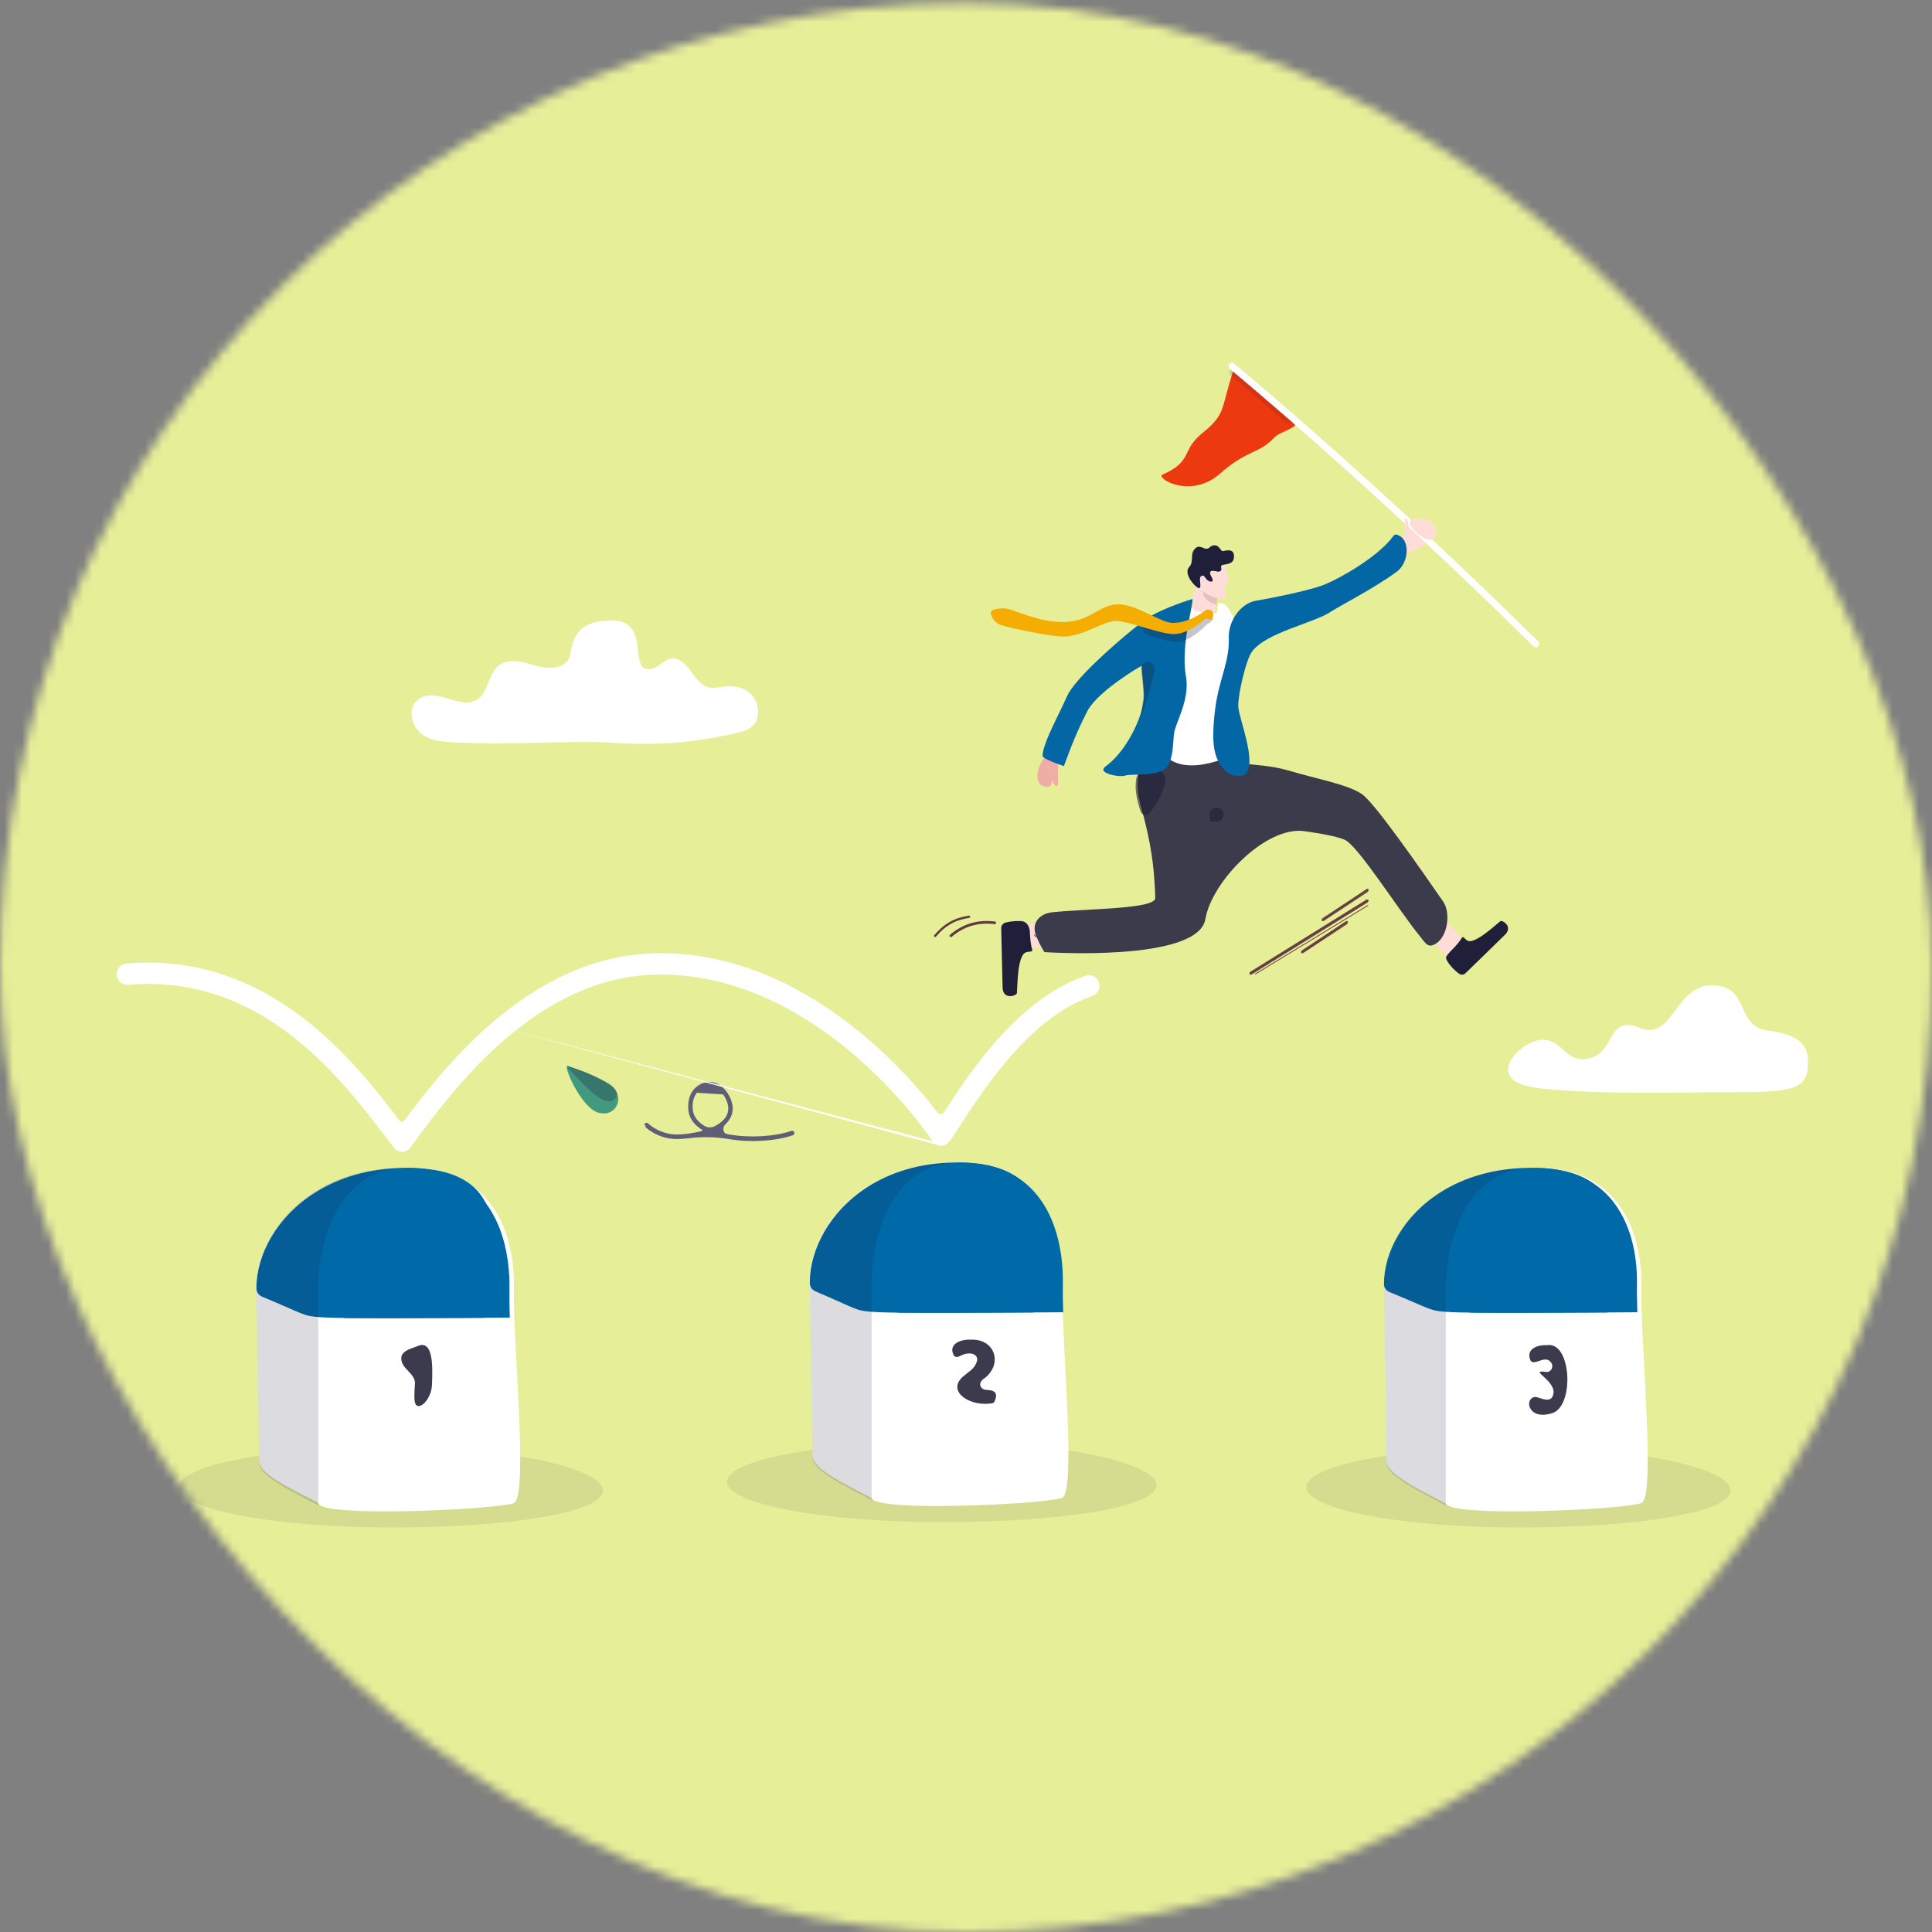 <svg width="220" height="220" viewBox="0 0 220 220" fill="none" xmlns="http://www.w3.org/2000/svg">
<rect x="0" y="0" width="220" height="220" fill="#808080" stroke="none"/>
<mask id="mask0_7_17892" style="mask-type:alpha" maskUnits="userSpaceOnUse" x="0" y="0" width="220" height="220">
<rect y="0.344" width="220" height="219.656" rx="109.828" fill="#D9D9D9"/>
</mask>
<g mask="url(#mask0_7_17892)">
<mask id="mask1_7_17892" style="mask-type:luminance" maskUnits="userSpaceOnUse" x="-42" y="-3" width="305" height="225">
<path d="M262.434 5.938C262.434 1.366 258.727 -2.341 254.155 -2.341H-32.767C-37.34 -2.341 -41.047 1.366 -41.047 5.938V213.322C-41.047 217.895 -37.34 221.602 -32.767 221.602H254.155C258.727 221.602 262.434 217.895 262.434 213.322V5.938Z" fill="white"/>
</mask>
<g mask="url(#mask1_7_17892)">
<path d="M234.304 5.505C234.304 0.932 230.597 -2.775 226.025 -2.775H1.553C-3.02 -2.775 -6.727 0.932 -6.727 5.505V212.889C-6.727 217.462 -3.02 221.168 1.553 221.168H226.025C230.597 221.168 234.304 217.461 234.304 212.889V5.505Z" fill="#E7EE98"/>
<path d="M68.141 126.703C70.319 127.286 71.287 124.661 69.377 123.462C67.385 122.21 65.111 121.568 64.672 121.388C63.971 121.101 66.177 126.177 68.141 126.703Z" fill="#419980"/>
<path opacity="0.28" d="M64.667 121.388C64.565 121.347 64.584 121.505 64.659 121.586C66.056 123.082 67.044 124.243 68.431 125.109C69.976 126.074 70.999 124.443 69.455 123.476C67.438 122.213 65.112 121.568 64.667 121.388Z" fill="#1F1F39"/>
<path fill-rule="evenodd" clip-rule="evenodd" d="M79.356 124.434C78.989 124.89 78.79 125.573 78.9 126.448C78.988 127.147 79.447 127.733 80.206 128.203C80.561 128.423 81.007 128.436 81.379 128.245C81.718 128.072 82.019 127.871 82.265 127.641C82.671 127.261 82.915 126.809 82.931 126.26C82.944 125.782 82.723 125.147 82.338 124.623M82.786 129.134C82.293 129.036 82.235 128.374 82.601 128.03C83.085 127.578 83.413 126.998 83.434 126.276V126.276C83.451 125.645 83.172 124.895 82.737 124.305C82.304 123.715 81.672 123.226 80.945 123.211L80.945 123.211C80.151 123.195 79.444 123.509 78.97 124.098C78.497 124.687 78.277 125.524 78.401 126.516L78.401 126.516C78.517 127.432 79.115 128.137 79.949 128.653C80.003 128.687 79.993 128.77 79.931 128.786C78.859 129.076 77.763 129.181 77.113 129.185C76.087 129.192 75.257 128.874 74.681 128.554C74.394 128.394 74.171 128.234 74.021 128.115C73.947 128.056 73.89 128.007 73.853 127.973C73.835 127.956 73.821 127.944 73.812 127.935C73.808 127.931 73.805 127.928 73.803 127.926L73.802 127.925L73.802 127.925L73.802 127.925L73.802 127.925C73.802 127.925 73.802 127.925 73.802 127.925C73.802 127.925 73.802 127.925 73.802 127.925C73.702 127.824 73.543 127.827 73.446 127.93C73.41 127.968 73.388 128.015 73.379 128.064C73.354 128.202 73.531 128.215 73.627 128.113C73.451 128.3 73.451 128.301 73.451 128.301L73.452 128.301L73.452 128.301L73.453 128.303L73.457 128.307C73.461 128.31 73.466 128.315 73.472 128.32C73.484 128.332 73.501 128.348 73.523 128.368C73.567 128.408 73.632 128.464 73.716 128.531C73.883 128.665 74.129 128.841 74.444 129.016C75.074 129.366 75.987 129.716 77.116 129.709H77.116C77.459 129.707 77.917 129.678 78.43 129.612C79.961 129.414 81.55 129.461 83.072 129.719C85.454 130.121 88.281 129.949 90.281 129.274C90.413 129.23 90.485 129.082 90.442 128.944C90.4 128.807 90.258 128.732 90.126 128.776C88.213 129.421 85.468 129.593 83.153 129.202C83.029 129.181 82.907 129.158 82.786 129.134ZM79.356 124.434C79.37 124.418 79.383 124.401 79.397 124.385L79.356 124.434Z" fill="#5E5E77"/>
<path opacity="0.1" d="M68.661 169.73C68.661 172.261 57.952 173.935 44.579 173.935C31.207 173.935 20.367 171.883 20.367 169.352C20.367 166.82 31.207 164.768 44.579 164.768C57.951 164.768 68.661 167.199 68.661 169.73Z" fill="#32323F"/>
<path d="M56.174 146.645C56.175 146.645 56.175 146.645 56.175 146.646C56.156 147.485 55.849 148.561 55.327 149.791C51.973 157.691 38.878 171.92 36.907 171.48C36.906 171.48 36.904 171.48 36.903 171.48C36.902 171.48 36.901 171.48 36.899 171.479C36.871 171.473 36.845 171.463 36.822 171.449C36.729 171.398 36.632 171.344 36.533 171.29C34.002 169.92 29.505 168.012 29.505 166.374C29.505 162.712 29.247 151.217 29.204 147.164C29.202 146.913 29.2 146.689 29.199 146.499C29.184 142.774 31.488 138.495 35.863 135.769C38.525 134.109 41.952 133.025 46.091 132.989C46.209 132.987 46.328 132.987 46.447 132.989C48.33 133 49.858 133.216 51.098 133.597C51.795 133.811 52.402 134.079 52.928 134.392C53.283 134.604 53.603 134.836 53.889 135.088C56.888 137.719 56.271 142.398 56.173 146.645C56.173 146.645 56.174 146.646 56.174 146.645Z" fill="white"/>
<path d="M58.518 171.154C58.519 171.154 58.519 171.155 58.519 171.155C56.992 171.818 39.913 172.68 36.764 171.562C36.753 171.557 36.744 171.554 36.734 171.551C36.716 171.544 36.698 171.537 36.681 171.53C36.558 171.481 36.46 171.428 36.391 171.371C36.378 171.361 36.366 171.35 36.355 171.339C36.345 171.329 36.336 171.32 36.328 171.31C36.287 171.26 36.266 171.209 36.266 171.154V146.543C36.266 145.73 36.347 144.475 36.613 143.051C36.629 142.963 36.646 142.873 36.664 142.783C36.772 142.241 36.907 141.679 37.074 141.109C37.115 140.967 37.159 140.823 37.205 140.681C37.236 140.585 37.267 140.49 37.299 140.393C37.364 140.203 37.433 140.012 37.506 139.821C37.578 139.631 37.654 139.44 37.736 139.25C37.756 139.203 37.776 139.155 37.797 139.109C38.026 138.589 38.286 138.077 38.584 137.584C38.745 137.314 38.918 137.051 39.103 136.795C39.164 136.71 39.226 136.626 39.291 136.543C39.418 136.376 39.552 136.213 39.691 136.053C39.726 136.013 39.76 135.974 39.796 135.934C39.901 135.816 40.011 135.701 40.124 135.588C41.524 134.179 43.416 133.175 45.961 133.012C46.231 132.994 46.508 132.985 46.792 132.988C46.863 132.988 46.932 132.99 47.003 132.991C47.142 132.994 47.28 132.998 47.416 133.005C47.553 133.01 47.688 133.018 47.821 133.027C48.087 133.045 48.348 133.07 48.602 133.102C48.666 133.11 48.729 133.118 48.792 133.126C48.918 133.144 49.042 133.162 49.165 133.183C49.226 133.193 49.287 133.204 49.349 133.214C49.713 133.28 50.064 133.359 50.403 133.45C50.459 133.465 50.515 133.481 50.571 133.497C50.683 133.528 50.792 133.563 50.901 133.597C50.926 133.605 50.951 133.613 50.976 133.621C51.168 133.683 51.355 133.75 51.537 133.821C51.64 133.862 51.742 133.902 51.842 133.945C51.892 133.966 51.942 133.987 51.991 134.01C52.14 134.076 52.286 134.145 52.428 134.215C52.558 134.28 52.684 134.348 52.809 134.417C52.914 134.474 53.017 134.534 53.118 134.595C53.207 134.648 53.294 134.703 53.38 134.759C53.541 134.864 53.698 134.972 53.849 135.084C53.9 135.122 53.952 135.16 54.001 135.198C54.081 135.259 54.159 135.321 54.237 135.385C54.314 135.449 54.391 135.513 54.465 135.579C54.541 135.644 54.614 135.711 54.687 135.778C57.615 138.496 58.59 142.779 58.517 146.688C58.517 146.741 58.515 146.795 58.514 146.85C58.51 147.133 58.51 147.436 58.513 147.757C58.513 147.808 58.513 147.859 58.514 147.91C58.516 148.054 58.518 148.201 58.521 148.352C58.521 148.404 58.523 148.458 58.524 148.512C58.527 148.665 58.531 148.821 58.536 148.982V148.986C58.538 149.093 58.541 149.201 58.545 149.311V149.314C58.548 149.424 58.551 149.535 58.555 149.648C58.557 149.705 58.559 149.762 58.56 149.818C58.593 150.791 58.641 151.851 58.696 152.963C58.7 153.05 58.705 153.135 58.709 153.222C58.73 153.653 58.752 154.091 58.776 154.534C58.785 154.712 58.794 154.89 58.804 155.069C58.846 155.873 58.889 156.691 58.932 157.51C58.937 157.601 58.942 157.693 58.946 157.784C58.955 157.966 58.964 158.147 58.974 158.329C58.987 158.603 59.001 158.875 59.014 159.148C59.023 159.329 59.031 159.51 59.04 159.69C59.048 159.871 59.056 160.051 59.064 160.23V160.232C59.072 160.41 59.081 160.589 59.088 160.767C59.1 161.035 59.111 161.301 59.122 161.563C59.147 162.178 59.169 162.782 59.186 163.368C59.194 163.618 59.2 163.866 59.207 164.11C59.3 167.93 59.183 170.86 58.518 171.154C58.518 171.154 58.518 171.154 58.518 171.154Z" fill="white"/>
<path d="M56.174 146.863C56.175 146.863 56.175 146.863 56.175 146.864C56.157 147.685 55.871 148.728 55.385 149.919C55.35 150.004 55.267 150.059 55.175 150.059C55.112 150.059 55.048 150.059 54.983 150.061C54.945 150.061 54.907 150.061 54.869 150.061C54.766 150.061 54.661 150.061 54.556 150.063C54.345 150.063 54.131 150.065 53.914 150.067C53.86 150.067 53.805 150.067 53.75 150.067C53.618 150.067 53.484 150.069 53.349 150.069C53.257 150.069 53.165 150.069 53.073 150.071C52.851 150.073 52.627 150.074 52.4 150.075C52.343 150.075 52.286 150.075 52.227 150.075C51.852 150.078 51.47 150.08 51.084 150.08C49.177 150.091 47.167 150.097 45.274 150.1C44.583 150.1 43.904 150.1 43.249 150.1C40.389 150.096 38.039 150.077 37.113 150.027C36.848 150.014 36.615 150 36.408 149.986C34.472 149.857 34.657 149.65 29.832 147.647C29.454 147.491 29.201 147.122 29.199 146.713C29.184 142.929 31.488 138.582 35.863 135.813C38.525 134.127 41.952 133.025 46.091 132.989C46.209 132.987 46.328 132.987 46.447 132.989C48.33 133 49.858 133.219 51.098 133.606C51.795 133.824 52.402 134.096 52.928 134.415C53.283 134.63 53.603 134.866 53.889 135.121C56.888 137.794 56.271 142.547 56.173 146.861C56.173 146.862 56.174 146.862 56.174 146.863Z" fill="#0069A8"/>
<path d="M58.054 150.035C58.055 150.036 58.055 150.037 58.053 150.037C57.224 150.043 56.095 150.051 54.782 150.059C54.733 150.059 54.683 150.059 54.633 150.059C54.571 150.059 54.509 150.059 54.446 150.061C54.408 150.061 54.371 150.061 54.334 150.061C54.233 150.061 54.13 150.061 54.027 150.063C53.821 150.063 53.611 150.065 53.399 150.067C53.346 150.067 53.292 150.067 53.239 150.067C53.109 150.067 52.978 150.069 52.846 150.069C52.756 150.069 52.666 150.069 52.575 150.071C52.359 150.071 52.14 150.074 51.917 150.075C51.861 150.075 51.805 150.075 51.748 150.075C51.38 150.077 51.007 150.08 50.63 150.08C48.771 150.09 46.809 150.096 44.943 150.1C44.267 150.1 43.603 150.1 42.961 150.1C41.728 150.1 40.577 150.097 39.574 150.09C37.718 150.076 36.266 148.573 36.266 146.718C36.266 145.894 36.346 144.623 36.605 143.181C36.621 143.092 36.638 143.001 36.655 142.909C36.761 142.36 36.893 141.791 37.056 141.213C37.096 141.07 37.139 140.924 37.184 140.78C37.214 140.683 37.245 140.587 37.276 140.489C37.339 140.296 37.406 140.102 37.477 139.909C37.549 139.716 37.623 139.523 37.702 139.331C37.722 139.283 37.742 139.235 37.762 139.187C37.986 138.661 38.24 138.142 38.531 137.643C38.689 137.37 38.858 137.103 39.039 136.844C39.098 136.758 39.159 136.673 39.222 136.589C39.347 136.42 39.477 136.255 39.613 136.093C39.647 136.052 39.681 136.013 39.715 135.972C39.819 135.852 39.926 135.736 40.036 135.621C41.405 134.194 43.253 133.177 45.741 133.012C46.005 132.994 46.275 132.985 46.553 132.988C46.622 132.988 46.69 132.99 46.759 132.991C46.895 132.994 47.03 132.998 47.163 133.005C47.297 133.01 47.428 133.018 47.558 133.028C47.818 133.046 48.073 133.071 48.322 133.104C48.384 133.111 48.446 133.12 48.507 133.128C48.631 133.146 48.752 133.164 48.872 133.185C48.931 133.195 48.991 133.206 49.051 133.217C49.407 133.284 49.75 133.363 50.082 133.456C50.137 133.471 50.191 133.487 50.245 133.503C50.355 133.535 50.462 133.57 50.569 133.605C50.593 133.613 50.617 133.621 50.642 133.629C50.829 133.692 51.012 133.76 51.19 133.831C51.291 133.873 51.39 133.914 51.489 133.957C51.537 133.979 51.586 134 51.634 134.023C51.78 134.09 51.922 134.16 52.061 134.231C52.188 134.297 52.312 134.365 52.433 134.435C52.535 134.494 52.636 134.554 52.736 134.616C52.822 134.67 52.907 134.725 52.991 134.782C53.148 134.888 53.302 134.998 53.45 135.111C53.499 135.15 53.55 135.188 53.599 135.226C53.676 135.288 53.753 135.351 53.829 135.416C53.904 135.48 53.979 135.545 54.052 135.612C54.126 135.679 54.197 135.746 54.268 135.814C57.13 138.567 58.083 142.905 58.011 146.864C58.011 146.918 58.01 146.973 58.009 147.029C58.005 147.315 58.005 147.622 58.007 147.947C58.007 147.999 58.007 148.05 58.009 148.102C58.011 148.248 58.013 148.397 58.015 148.55C58.015 148.603 58.018 148.658 58.019 148.712C58.022 148.867 58.025 149.025 58.03 149.188V149.192C58.032 149.3 58.035 149.41 58.038 149.521V149.524C58.042 149.635 58.045 149.748 58.049 149.862C58.05 149.92 58.052 149.977 58.054 150.034C58.054 150.035 58.054 150.035 58.054 150.035Z" fill="#0069A8"/>
<path opacity="0.16" d="M45.689 132.988C45.689 132.988 45.689 132.988 45.689 132.988C43.207 133.151 41.364 134.159 39.999 135.573C39.889 135.686 39.782 135.802 39.679 135.92C39.644 135.961 39.611 136 39.577 136.04C39.543 136.08 39.51 136.12 39.476 136.161C39.376 136.282 39.279 136.405 39.186 136.531C39.123 136.616 39.063 136.7 39.004 136.785C38.959 136.849 38.914 136.913 38.87 136.979C38.783 137.109 38.699 137.24 38.617 137.375C38.577 137.442 38.536 137.509 38.497 137.576C38.207 138.07 37.954 138.584 37.73 139.107C37.71 139.154 37.69 139.202 37.67 139.25C37.611 139.392 37.554 139.535 37.5 139.679C37.481 139.727 37.463 139.775 37.445 139.822C37.428 139.87 37.41 139.918 37.393 139.965C37.358 140.061 37.325 140.156 37.292 140.253C37.276 140.301 37.26 140.349 37.244 140.396C37.213 140.492 37.182 140.589 37.153 140.685C37.108 140.828 37.065 140.972 37.025 141.114C36.862 141.687 36.73 142.251 36.625 142.794C36.608 142.885 36.591 142.975 36.575 143.064C36.316 144.494 36.237 145.752 36.237 146.569V171.272C36.237 171.326 36.257 171.378 36.297 171.428C36.305 171.438 36.314 171.448 36.324 171.458C36.327 171.461 36.322 171.47 36.318 171.467C33.84 170.092 29.498 168.185 29.498 166.549C29.498 162.868 29.246 151.312 29.204 147.239C29.202 146.986 29.2 146.761 29.199 146.57C29.184 142.825 31.433 138.524 35.705 135.783C38.304 134.115 41.649 133.025 45.689 132.989C45.689 132.989 45.69 132.989 45.689 132.988Z" fill="#1F1F3B"/>
<path opacity="0.1" d="M131.68 169.118C131.68 171.65 120.84 173.324 107.304 173.324C93.769 173.324 82.797 171.272 82.797 168.74C82.797 166.209 93.769 164.156 107.304 164.156C120.839 164.156 131.68 166.587 131.68 169.118Z" fill="#32323F"/>
<path d="M118.603 146.036C118.604 146.036 118.604 146.036 118.604 146.036C118.586 146.876 118.285 147.952 117.774 149.182C114.493 157.082 101.683 171.31 99.755 170.871C99.754 170.871 99.752 170.87 99.751 170.87C99.75 170.87 99.749 170.87 99.748 170.87C99.719 170.863 99.695 170.854 99.672 170.84C99.581 170.788 99.486 170.735 99.389 170.681C96.914 169.311 92.514 167.402 92.514 165.765C92.514 162.103 92.262 150.608 92.22 146.555C92.217 146.304 92.216 146.08 92.215 145.89C92.2 142.165 94.454 137.886 98.734 135.159C101.338 133.499 104.69 132.415 108.739 132.379C108.855 132.378 108.972 132.378 109.088 132.379C110.93 132.39 112.425 132.606 113.638 132.987C114.32 133.202 114.913 133.47 115.428 133.783C115.776 133.995 116.088 134.227 116.368 134.478C119.302 137.11 118.698 141.789 118.603 146.036C118.603 146.036 118.603 146.036 118.603 146.036Z" fill="white"/>
<path d="M120.963 170.545C120.964 170.545 120.964 170.545 120.964 170.546C119.476 171.208 102.836 172.07 99.767 170.952C99.757 170.948 99.747 170.945 99.737 170.941C99.72 170.935 99.702 170.927 99.686 170.921C99.566 170.871 99.471 170.819 99.403 170.762C99.391 170.752 99.379 170.741 99.368 170.73C99.359 170.72 99.35 170.711 99.342 170.701C99.302 170.651 99.281 170.599 99.281 170.545V145.934C99.281 145.12 99.361 143.866 99.619 142.442C99.635 142.354 99.652 142.264 99.67 142.173C99.775 141.632 99.906 141.07 100.069 140.499C100.109 140.358 100.152 140.214 100.197 140.071C100.227 139.976 100.257 139.881 100.288 139.784C100.351 139.593 100.418 139.403 100.489 139.212C100.56 139.021 100.635 138.831 100.713 138.641C100.733 138.593 100.753 138.546 100.773 138.499C100.997 137.98 101.25 137.467 101.54 136.974C101.698 136.705 101.866 136.441 102.046 136.186C102.105 136.101 102.166 136.017 102.229 135.934C102.353 135.767 102.483 135.604 102.619 135.444C102.653 135.404 102.686 135.365 102.721 135.325C102.824 135.207 102.93 135.092 103.04 134.978C104.405 133.569 106.248 132.565 108.728 132.403C108.991 132.384 109.261 132.376 109.538 132.379C109.607 132.379 109.675 132.38 109.743 132.382C109.879 132.384 110.014 132.389 110.146 132.395C110.279 132.4 110.411 132.409 110.54 132.418C110.799 132.436 111.053 132.461 111.301 132.493C111.364 132.5 111.425 132.509 111.486 132.517C111.609 132.534 111.73 132.553 111.85 132.573C111.909 132.583 111.969 132.594 112.029 132.605C112.384 132.671 112.726 132.749 113.056 132.841C113.111 132.856 113.165 132.872 113.219 132.887C113.329 132.919 113.435 132.953 113.541 132.987C113.565 132.996 113.59 133.003 113.615 133.011C113.801 133.074 113.983 133.141 114.161 133.211C114.262 133.252 114.36 133.293 114.459 133.335C114.507 133.357 114.556 133.378 114.604 133.4C114.749 133.466 114.891 133.535 115.03 133.606C115.156 133.671 115.279 133.738 115.4 133.808C115.502 133.865 115.603 133.925 115.702 133.986C115.788 134.039 115.872 134.094 115.957 134.15C116.113 134.255 116.266 134.363 116.414 134.475C116.463 134.513 116.514 134.55 116.562 134.589C116.64 134.649 116.716 134.712 116.792 134.776C116.867 134.839 116.942 134.903 117.014 134.969C117.088 135.035 117.159 135.102 117.23 135.168C120.083 137.887 121.034 142.17 120.962 146.079C120.962 146.132 120.96 146.186 120.959 146.241C120.956 146.523 120.956 146.826 120.958 147.148C120.958 147.199 120.958 147.249 120.959 147.3C120.961 147.444 120.963 147.592 120.966 147.742C120.966 147.795 120.968 147.849 120.969 147.902C120.972 148.056 120.975 148.212 120.98 148.373V148.377C120.983 148.484 120.985 148.592 120.989 148.702V148.704C120.992 148.814 120.995 148.926 120.999 149.038C121.001 149.096 121.003 149.152 121.004 149.209C121.036 150.181 121.083 151.242 121.137 152.354C121.141 152.441 121.145 152.526 121.149 152.612C121.17 153.044 121.192 153.482 121.215 153.925C121.223 154.103 121.232 154.28 121.242 154.459C121.282 155.264 121.325 156.081 121.366 156.901C121.371 156.992 121.376 157.083 121.38 157.175C121.389 157.356 121.397 157.538 121.407 157.719C121.42 157.993 121.434 158.266 121.446 158.539C121.455 158.719 121.463 158.9 121.471 159.081C121.479 159.262 121.487 159.441 121.495 159.62V159.622C121.503 159.8 121.511 159.979 121.519 160.158C121.53 160.426 121.541 160.691 121.551 160.954C121.576 161.569 121.597 162.173 121.614 162.758C121.621 163.009 121.628 163.256 121.634 163.5C121.725 167.32 121.611 170.25 120.963 170.544C120.963 170.545 120.963 170.545 120.963 170.545Z" fill="white"/>
<path d="M118.603 146.253C118.604 146.254 118.604 146.254 118.604 146.255C118.586 147.076 118.307 148.12 117.83 149.313C117.797 149.396 117.716 149.45 117.626 149.45C117.564 149.45 117.502 149.45 117.439 149.452C117.401 149.452 117.364 149.452 117.327 149.452C117.226 149.452 117.123 149.452 117.02 149.453C116.814 149.453 116.605 149.456 116.392 149.458C116.339 149.458 116.286 149.458 116.232 149.458C116.103 149.458 115.971 149.459 115.84 149.46C115.75 149.46 115.66 149.46 115.569 149.462C115.353 149.463 115.134 149.465 114.911 149.466C114.855 149.466 114.799 149.466 114.742 149.466C114.375 149.468 114.001 149.47 113.624 149.471C111.758 149.481 109.792 149.488 107.94 149.49C107.264 149.49 106.6 149.49 105.959 149.49C103.161 149.487 100.862 149.468 99.957 149.418C99.698 149.404 99.47 149.391 99.267 149.376C97.374 149.248 97.553 149.041 92.846 147.043C92.468 146.883 92.217 146.513 92.215 146.103C92.2 142.319 94.454 137.973 98.734 135.203C101.338 133.517 104.69 132.416 108.739 132.379C108.855 132.378 108.972 132.378 109.088 132.379C110.93 132.39 112.425 132.61 113.638 132.997C114.32 133.215 114.913 133.487 115.428 133.805C115.776 134.021 116.088 134.256 116.368 134.511C119.302 137.184 118.698 141.938 118.603 146.252C118.603 146.253 118.603 146.253 118.603 146.253Z" fill="#0069A8"/>
<path d="M121.07 149.426C121.071 149.427 121.07 149.428 121.069 149.428C120.24 149.433 119.11 149.442 117.797 149.45C117.748 149.45 117.699 149.45 117.649 149.45C117.587 149.45 117.524 149.45 117.461 149.452C117.424 149.452 117.387 149.452 117.349 149.452C117.248 149.452 117.145 149.452 117.043 149.453C116.837 149.453 116.627 149.456 116.414 149.458C116.361 149.458 116.308 149.458 116.254 149.458C116.125 149.458 115.993 149.459 115.861 149.46C115.772 149.46 115.682 149.46 115.591 149.462C115.374 149.462 115.155 149.464 114.933 149.466C114.877 149.466 114.821 149.466 114.763 149.466C114.396 149.468 114.023 149.47 113.645 149.471C111.786 149.48 109.824 149.487 107.959 149.49C107.282 149.49 106.618 149.49 105.977 149.49C104.744 149.49 103.592 149.487 102.59 149.48C100.734 149.467 99.281 147.964 99.281 146.108C99.281 145.284 99.361 144.014 99.62 142.572C99.636 142.482 99.653 142.391 99.671 142.299C99.776 141.751 99.908 141.182 100.072 140.604C100.112 140.461 100.155 140.315 100.199 140.17C100.23 140.073 100.26 139.977 100.291 139.879C100.355 139.686 100.422 139.493 100.493 139.3C100.564 139.107 100.639 138.914 100.718 138.721C100.738 138.673 100.758 138.625 100.778 138.578C101.002 138.052 101.256 137.533 101.546 137.034C101.705 136.76 101.874 136.494 102.054 136.235C102.114 136.149 102.174 136.064 102.238 135.979C102.362 135.811 102.493 135.645 102.629 135.483C102.663 135.443 102.697 135.403 102.731 135.363C102.834 135.243 102.941 135.127 103.052 135.012C104.42 133.585 106.269 132.568 108.756 132.403C109.02 132.385 109.291 132.376 109.569 132.379C109.638 132.379 109.706 132.38 109.775 132.382C109.911 132.385 110.046 132.389 110.179 132.395C110.312 132.401 110.444 132.409 110.574 132.418C110.834 132.437 111.089 132.462 111.337 132.494C111.4 132.502 111.461 132.51 111.523 132.519C111.646 132.536 111.768 132.555 111.888 132.576C111.947 132.586 112.007 132.597 112.067 132.608C112.423 132.675 112.766 132.754 113.097 132.847C113.152 132.862 113.207 132.878 113.261 132.894C113.371 132.926 113.478 132.961 113.584 132.995C113.608 133.004 113.633 133.011 113.658 133.02C113.845 133.083 114.027 133.15 114.206 133.222C114.307 133.263 114.406 133.305 114.504 133.348C114.553 133.37 114.602 133.391 114.65 133.414C114.795 133.48 114.938 133.55 115.077 133.622C115.203 133.688 115.327 133.756 115.449 133.826C115.551 133.884 115.652 133.945 115.751 134.006C115.837 134.06 115.922 134.116 116.007 134.173C116.164 134.279 116.317 134.389 116.465 134.502C116.515 134.54 116.565 134.578 116.614 134.617C116.692 134.679 116.769 134.742 116.845 134.807C116.92 134.871 116.995 134.936 117.068 135.003C117.141 135.069 117.212 135.137 117.284 135.204C120.146 137.958 121.099 142.296 121.027 146.255C121.027 146.309 121.025 146.364 121.025 146.419C121.021 146.705 121.021 147.012 121.023 147.338C121.023 147.389 121.023 147.441 121.025 147.492C121.026 147.638 121.029 147.788 121.031 147.94C121.031 147.993 121.033 148.048 121.034 148.102C121.037 148.257 121.041 148.416 121.045 148.579V148.583C121.048 148.691 121.05 148.801 121.054 148.912V148.914C121.057 149.026 121.061 149.139 121.065 149.253C121.066 149.311 121.068 149.368 121.069 149.425C121.069 149.425 121.07 149.426 121.07 149.426Z" fill="#0069A8"/>
<path opacity="0.16" d="M108.705 132.379C108.705 132.378 108.705 132.378 108.704 132.378C106.223 132.541 104.379 133.549 103.014 134.963C102.905 135.077 102.798 135.192 102.694 135.311C102.66 135.351 102.626 135.391 102.592 135.431C102.559 135.471 102.525 135.511 102.492 135.552C102.391 135.673 102.295 135.796 102.202 135.922C102.139 136.007 102.078 136.091 102.019 136.175C101.975 136.24 101.93 136.304 101.886 136.369C101.799 136.5 101.715 136.631 101.633 136.765C101.592 136.832 101.552 136.899 101.513 136.967C101.223 137.461 100.969 137.975 100.746 138.497C100.726 138.545 100.706 138.593 100.686 138.64C100.627 138.782 100.57 138.926 100.515 139.07C100.497 139.117 100.479 139.165 100.461 139.213C100.443 139.26 100.426 139.309 100.408 139.356C100.374 139.452 100.341 139.547 100.308 139.644C100.292 139.692 100.276 139.739 100.26 139.787C100.229 139.883 100.198 139.979 100.168 140.075C100.124 140.218 100.08 140.363 100.041 140.505C99.878 141.078 99.746 141.642 99.641 142.185C99.623 142.275 99.606 142.366 99.591 142.455C99.332 143.884 99.252 145.143 99.252 145.96V170.663C99.252 170.717 99.273 170.769 99.313 170.819C99.321 170.829 99.33 170.838 99.339 170.848C99.342 170.852 99.337 170.86 99.333 170.858C96.856 169.482 92.513 167.576 92.513 165.939C92.513 162.258 92.262 150.703 92.22 146.629C92.217 146.377 92.216 146.152 92.215 145.96C92.2 142.216 94.449 137.915 98.721 135.174C101.319 133.506 104.664 132.416 108.704 132.38C108.705 132.38 108.705 132.379 108.705 132.379Z" fill="#1F1F3B"/>
<path d="M47.248 157.58C47.331 156.41 45.75 155.921 45.696 154.75C45.599 153.76 47.067 153.52 47.712 153.216C49.282 152.722 49.3 155.409 49.182 157.777C49.094 159.554 47.286 161.108 47.197 159.331C47.169 158.786 47.206 158.173 47.248 157.58Z" fill="#3B3B4D"/>
<path d="M110.539 152.549C113.389 152.42 114.27 155.489 111.927 157.076C111.354 157.542 111.625 158.246 112.363 158.274C113.181 158.304 113.767 158.561 113.201 159.675C113.172 159.756 112.957 159.806 112.636 159.837C110.154 160.072 107.792 158.298 109.716 156.712C109.92 156.543 110.114 156.39 110.272 156.256C110.93 155.835 111.546 154.897 111.148 154.426C110.767 153.974 110.012 154.078 109.479 154.334C109.103 154.514 108.778 154.684 108.571 154.25C108.007 153.07 109.344 152.488 110.538 152.549H110.539Z" fill="#3B3B4D"/>
<path opacity="0.1" d="M197.052 169.73C197.052 172.261 186.342 173.935 172.97 173.935C159.597 173.935 148.758 171.883 148.758 169.352C148.758 166.82 159.598 164.768 172.97 164.768C186.341 164.768 197.052 167.199 197.052 169.73Z" fill="#32323F"/>
<path d="M183.982 146.645C183.983 146.645 183.983 146.645 183.983 146.646C183.964 147.485 183.664 148.561 183.153 149.791C179.872 157.691 167.062 171.92 165.134 171.48C165.133 171.48 165.131 171.48 165.13 171.48C165.129 171.48 165.128 171.48 165.126 171.479C165.098 171.473 165.073 171.463 165.051 171.449C164.96 171.398 164.865 171.344 164.768 171.29C162.293 169.92 157.893 168.012 157.893 166.374C157.893 162.713 157.641 151.217 157.599 147.164C157.596 146.913 157.595 146.689 157.594 146.499C157.579 142.774 159.832 138.495 164.113 135.769C166.717 134.109 170.069 133.025 174.118 132.989C174.234 132.987 174.351 132.987 174.467 132.989C176.309 133 177.804 133.216 179.017 133.597C179.699 133.811 180.292 134.079 180.807 134.392C181.154 134.604 181.467 134.836 181.747 135.088C184.681 137.719 184.077 142.398 183.982 146.645C183.982 146.645 183.982 146.646 183.982 146.645Z" fill="white"/>
<path d="M186.913 171.154C186.913 171.154 186.914 171.155 186.913 171.155C185.387 171.818 168.308 172.68 165.159 171.562C165.148 171.557 165.138 171.554 165.128 171.551C165.11 171.544 165.092 171.537 165.075 171.53C164.952 171.481 164.855 171.428 164.785 171.371C164.772 171.361 164.761 171.35 164.749 171.339C164.74 171.329 164.731 171.32 164.722 171.31C164.681 171.26 164.66 171.209 164.66 171.154V146.543C164.66 145.73 164.742 144.475 165.007 143.051C165.024 142.963 165.041 142.873 165.059 142.783C165.167 142.241 165.302 141.679 165.469 141.109C165.51 140.967 165.554 140.823 165.6 140.681C165.631 140.585 165.662 140.49 165.694 140.393C165.759 140.203 165.827 140.012 165.9 139.821C165.973 139.631 166.049 139.44 166.13 139.25C166.151 139.203 166.171 139.155 166.191 139.109C166.421 138.589 166.681 138.077 166.978 137.584C167.14 137.314 167.313 137.051 167.498 136.795C167.558 136.71 167.62 136.626 167.685 136.543C167.813 136.376 167.946 136.213 168.085 136.053C168.121 136.013 168.155 135.974 168.19 135.934C168.296 135.816 168.405 135.701 168.518 135.588C169.919 134.179 171.81 133.175 174.356 133.012C174.626 132.994 174.902 132.985 175.187 132.988C175.257 132.988 175.327 132.99 175.397 132.991C175.537 132.994 175.675 132.998 175.811 133.005C175.947 133.01 176.082 133.018 176.215 133.027C176.481 133.045 176.742 133.07 176.997 133.102C177.06 133.11 177.123 133.118 177.187 133.126C177.313 133.144 177.437 133.162 177.56 133.183C177.62 133.193 177.682 133.204 177.743 133.214C178.107 133.28 178.458 133.359 178.797 133.45C178.854 133.465 178.909 133.481 178.965 133.497C179.077 133.528 179.187 133.563 179.296 133.597C179.32 133.605 179.346 133.613 179.371 133.621C179.562 133.683 179.749 133.75 179.932 133.821C180.035 133.862 180.136 133.902 180.237 133.945C180.287 133.966 180.337 133.987 180.386 134.01C180.535 134.076 180.68 134.145 180.823 134.215C180.952 134.28 181.079 134.348 181.203 134.417C181.308 134.474 181.411 134.534 181.513 134.595C181.601 134.648 181.688 134.703 181.775 134.759C181.935 134.864 182.092 134.972 182.244 135.084C182.294 135.122 182.346 135.16 182.396 135.198C182.475 135.259 182.554 135.321 182.632 135.385C182.709 135.449 182.786 135.513 182.86 135.579C182.935 135.644 183.008 135.711 183.081 135.778C186.009 138.496 186.985 142.779 186.911 146.688C186.911 146.741 186.91 146.795 186.909 146.85C186.905 147.133 186.905 147.436 186.907 147.757C186.907 147.808 186.907 147.859 186.909 147.91C186.911 148.054 186.913 148.201 186.915 148.352C186.915 148.404 186.918 148.458 186.919 148.512C186.922 148.665 186.925 148.821 186.93 148.982V148.986C186.933 149.093 186.935 149.201 186.939 149.311V149.314C186.942 149.424 186.946 149.535 186.95 149.648C186.951 149.705 186.953 149.762 186.955 149.818C186.987 150.791 187.036 151.851 187.091 152.963C187.095 153.05 187.1 153.135 187.104 153.222C187.125 153.653 187.147 154.091 187.171 154.534C187.18 154.712 187.189 154.89 187.199 155.069C187.24 155.873 187.284 156.691 187.326 157.51C187.331 157.601 187.336 157.693 187.34 157.784C187.349 157.966 187.358 158.147 187.368 158.329C187.382 158.603 187.396 158.875 187.408 159.148C187.417 159.329 187.425 159.51 187.434 159.69C187.443 159.871 187.451 160.051 187.459 160.23V160.232C187.467 160.41 187.475 160.589 187.483 160.767C187.495 161.035 187.506 161.301 187.516 161.563C187.542 162.178 187.564 162.782 187.581 163.368C187.588 163.618 187.595 163.866 187.601 164.11C187.695 167.93 187.578 170.86 186.913 171.154C186.912 171.154 186.913 171.154 186.913 171.154Z" fill="white"/>
<path d="M183.982 146.367C183.983 146.367 183.983 146.368 183.983 146.368C183.965 147.16 183.686 148.165 183.21 149.313C183.176 149.396 183.095 149.45 183.005 149.45C182.943 149.45 182.881 149.45 182.817 149.451C182.78 149.451 182.743 149.451 182.705 149.451C182.605 149.451 182.502 149.451 182.399 149.453C182.193 149.453 181.984 149.455 181.771 149.457C181.718 149.457 181.665 149.457 181.611 149.457C181.481 149.457 181.35 149.459 181.218 149.459C181.129 149.459 181.039 149.459 180.948 149.461C180.732 149.463 180.512 149.464 180.29 149.465C180.234 149.465 180.178 149.465 180.121 149.465C179.754 149.468 179.38 149.469 179.003 149.47C177.137 149.48 175.171 149.486 173.319 149.489C172.643 149.489 171.979 149.489 171.338 149.489C168.54 149.485 166.241 149.467 165.335 149.419C165.076 149.406 164.849 149.393 164.645 149.379C162.751 149.254 162.933 149.055 158.205 147.121C157.84 146.971 157.596 146.617 157.594 146.223C157.579 142.574 159.832 138.382 164.113 135.712C166.717 134.086 170.069 133.024 174.118 132.989C174.234 132.987 174.351 132.987 174.467 132.989C176.309 132.999 177.804 133.211 179.017 133.584C179.699 133.794 180.292 134.057 180.807 134.364C181.154 134.571 181.467 134.799 181.747 135.045C184.681 137.622 184.077 142.206 183.982 146.366C183.982 146.366 183.982 146.367 183.982 146.367Z" fill="#0069A8"/>
<path d="M186.449 149.426C186.45 149.427 186.449 149.429 186.448 149.429C185.619 149.433 184.489 149.442 183.176 149.45C183.127 149.45 183.078 149.45 183.028 149.45C182.966 149.45 182.903 149.45 182.84 149.451C182.803 149.451 182.766 149.451 182.728 149.451C182.627 149.451 182.524 149.451 182.422 149.453C182.215 149.453 182.006 149.455 181.793 149.457C181.74 149.457 181.687 149.457 181.633 149.457C181.504 149.457 181.372 149.459 181.24 149.459C181.151 149.459 181.06 149.459 180.97 149.461C180.753 149.461 180.534 149.463 180.312 149.465C180.256 149.465 180.2 149.465 180.142 149.465C179.775 149.467 179.402 149.469 179.024 149.47C177.165 149.479 175.203 149.485 173.338 149.489C172.661 149.489 171.997 149.489 171.356 149.489C170.074 149.489 168.88 149.485 167.85 149.478C166.062 149.465 164.66 148.016 164.66 146.227C164.66 145.433 164.74 144.208 164.999 142.817C165.015 142.731 165.032 142.643 165.05 142.554C165.155 142.026 165.287 141.477 165.45 140.92C165.49 140.781 165.534 140.641 165.578 140.501C165.609 140.408 165.639 140.315 165.67 140.221C165.734 140.035 165.801 139.848 165.872 139.662C165.943 139.476 166.018 139.29 166.097 139.104C166.117 139.058 166.137 139.011 166.157 138.966C166.381 138.458 166.635 137.958 166.925 137.477C167.084 137.213 167.252 136.956 167.433 136.706C167.492 136.624 167.553 136.541 167.616 136.46C167.741 136.297 167.872 136.138 168.008 135.982C168.042 135.943 168.076 135.905 168.11 135.866C168.213 135.75 168.32 135.638 168.431 135.527C169.799 134.151 171.648 133.17 174.135 133.012C174.399 132.994 174.67 132.986 174.948 132.988C175.017 132.988 175.085 132.99 175.153 132.991C175.289 132.994 175.425 132.998 175.557 133.004C175.691 133.009 175.823 133.017 175.953 133.026C176.212 133.044 176.468 133.068 176.716 133.099C176.779 133.107 176.84 133.115 176.902 133.123C177.025 133.14 177.147 133.158 177.267 133.178C177.326 133.188 177.386 133.199 177.446 133.209C177.802 133.273 178.145 133.35 178.476 133.439C178.531 133.454 178.586 133.469 178.64 133.485C178.75 133.516 178.857 133.549 178.963 133.583C178.987 133.591 179.012 133.598 179.037 133.606C179.224 133.667 179.406 133.732 179.585 133.801C179.685 133.841 179.785 133.881 179.883 133.922C179.932 133.944 179.981 133.964 180.029 133.986C180.174 134.05 180.317 134.118 180.456 134.187C180.582 134.25 180.706 134.316 180.828 134.384C180.93 134.44 181.031 134.498 181.13 134.558C181.216 134.61 181.301 134.663 181.386 134.718C181.543 134.82 181.696 134.926 181.844 135.035C181.894 135.073 181.944 135.109 181.993 135.147C182.071 135.206 182.147 135.267 182.223 135.33C182.299 135.391 182.374 135.454 182.447 135.518C182.52 135.582 182.591 135.648 182.663 135.713C185.524 138.368 186.478 142.551 186.406 146.369C186.406 146.421 186.404 146.474 186.403 146.527C186.399 146.803 186.399 147.099 186.402 147.413C186.402 147.463 186.402 147.512 186.403 147.562C186.405 147.703 186.407 147.847 186.41 147.994C186.41 148.045 186.412 148.098 186.413 148.15C186.416 148.3 186.419 148.453 186.424 148.609V148.614C186.427 148.718 186.429 148.823 186.433 148.931V148.933C186.436 149.041 186.439 149.15 186.443 149.259C186.445 149.315 186.447 149.37 186.448 149.425C186.448 149.426 186.448 149.426 186.449 149.426Z" fill="#0069A8"/>
<path opacity="0.16" d="M174.084 132.988C174.084 132.988 174.083 132.988 174.083 132.988C171.602 133.151 169.758 134.159 168.393 135.573C168.284 135.686 168.177 135.802 168.073 135.92C168.039 135.961 168.005 136 167.971 136.04C167.938 136.08 167.904 136.12 167.871 136.161C167.77 136.282 167.673 136.405 167.581 136.531C167.518 136.616 167.457 136.7 167.398 136.785C167.354 136.849 167.309 136.913 167.265 136.979C167.178 137.109 167.093 137.24 167.012 137.375C166.971 137.442 166.931 137.509 166.892 137.576C166.602 138.07 166.348 138.584 166.125 139.107C166.105 139.154 166.085 139.202 166.065 139.25C166.006 139.392 165.948 139.535 165.894 139.679C165.876 139.727 165.857 139.775 165.84 139.822C165.822 139.87 165.805 139.918 165.787 139.965C165.753 140.061 165.719 140.156 165.687 140.253C165.671 140.301 165.655 140.349 165.639 140.396C165.608 140.492 165.577 140.589 165.547 140.685C165.502 140.828 165.459 140.972 165.419 141.114C165.257 141.687 165.125 142.251 165.02 142.794C165.002 142.885 164.985 142.975 164.969 143.064C164.711 144.494 164.631 145.752 164.631 146.569V171.272C164.631 171.326 164.652 171.378 164.692 171.428C164.7 171.438 164.709 171.448 164.718 171.458C164.721 171.461 164.716 171.47 164.712 171.467C162.234 170.092 157.892 168.185 157.892 166.549C157.892 162.868 157.641 151.312 157.599 147.239C157.596 146.986 157.595 146.761 157.594 146.57C157.579 142.825 159.828 138.524 164.1 135.783C166.698 134.115 170.043 133.025 174.083 132.989C174.084 132.989 174.084 132.989 174.084 132.988Z" fill="#1F1F3B"/>
<path fill-rule="evenodd" clip-rule="evenodd" d="M55.813 116.652C60.858 112.257 67.35 108.543 75.193 108.543C85.199 108.543 93.451 113.613 99.144 118.582C101.999 121.075 104.238 123.564 105.764 125.432C106.138 125.891 106.47 126.313 106.759 126.688C106.946 126.933 107.321 126.921 107.489 126.662C107.763 126.239 108.071 125.765 108.417 125.241C109.406 123.745 110.643 121.947 112.106 120.129C115.01 116.522 118.906 112.711 123.666 111.104C124.28 110.896 124.941 111.245 125.14 111.883C125.34 112.521 125.004 113.206 124.39 113.414C120.261 114.808 116.714 118.194 113.902 121.687C112.507 123.42 111.317 125.147 110.347 126.615C110.05 127.064 109.768 127.499 109.504 127.905C108.929 128.789 108.441 129.541 108.08 130.017C107.849 130.321 107.492 130.493 107.119 130.479M106.191 129.947C106.191 129.947 106.192 129.946 106.192 129.946L106.186 129.938C106.181 129.931 106.173 129.919 106.162 129.902C106.14 129.869 106.106 129.818 106.06 129.751C105.967 129.616 105.827 129.415 105.64 129.156C105.267 128.64 104.709 127.897 103.979 127.003C102.517 125.213 100.37 122.826 97.638 120.441C92.157 115.657 84.425 110.972 75.193 110.972C68.098 110.972 62.122 114.327 57.318 118.512C52.766 122.477 49.351 127.111 47.094 130.174C46.965 130.348 46.841 130.517 46.72 130.681C46.503 130.975 46.169 131.15 45.812 131.156C45.455 131.162 45.115 131 44.888 130.714C44.492 130.214 44.062 129.653 43.596 129.046C38.621 122.56 29.617 110.822 14.566 112.144C13.922 112.2 13.356 111.705 13.301 111.036C13.247 110.368 13.724 109.78 14.368 109.724C30.754 108.285 40.551 121.132 45.443 127.548C45.606 127.761 45.928 127.76 46.088 127.544C48.345 124.509 51.61 120.314 55.813 116.652" fill="white"/>
<path d="M113.389 105.184C113.389 105.184 113.388 105.185 113.388 105.185C113.357 105.222 113.308 105.242 113.257 105.236C111.386 105.006 109.789 105.477 108.372 106.675C108.309 106.728 108.214 106.72 108.16 106.656C108.107 106.593 108.115 106.497 108.179 106.443C109.662 105.189 111.335 104.696 113.293 104.935C113.376 104.945 113.434 105.02 113.424 105.103C113.42 105.134 113.408 105.162 113.389 105.183C113.389 105.184 113.389 105.184 113.389 105.184Z" fill="#603A3E"/>
<path d="M110.443 104.476C110.443 104.476 110.444 104.476 110.443 104.476C110.424 104.498 110.397 104.514 110.366 104.519C109.532 104.647 108.86 104.869 108.253 105.216C107.663 105.554 107.131 106.014 106.578 106.663C106.578 106.663 106.577 106.664 106.577 106.664C106.531 106.717 106.45 106.723 106.397 106.678C106.343 106.632 106.336 106.551 106.382 106.497C107.511 105.169 108.654 104.522 110.326 104.265C110.396 104.255 110.462 104.302 110.473 104.372C110.479 104.411 110.467 104.448 110.443 104.476C110.443 104.476 110.443 104.476 110.443 104.476Z" fill="#603A3E"/>
<path fill-rule="evenodd" clip-rule="evenodd" d="M155.8 103.084C155.813 103.107 155.806 103.136 155.784 103.15L142.958 110.962C142.935 110.976 142.905 110.968 142.891 110.945C142.878 110.922 142.885 110.893 142.908 110.879L155.734 103.067C155.757 103.053 155.786 103.061 155.8 103.084Z" fill="#6D4747"/>
<path d="M155.799 102.463C155.799 102.463 155.8 102.463 155.8 102.463C155.807 102.471 155.813 102.481 155.817 102.491C155.845 102.555 155.811 102.642 155.741 102.686L142.468 110.962C142.399 111.005 142.319 110.989 142.291 110.925C142.263 110.861 142.298 110.774 142.367 110.73L155.64 102.454C155.698 102.419 155.762 102.424 155.798 102.463C155.798 102.463 155.799 102.463 155.799 102.463Z" fill="#603A3E"/>
<path fill-rule="evenodd" clip-rule="evenodd" d="M155.617 102.547C155.617 102.547 155.617 102.548 155.617 102.548L142.44 110.726C142.44 110.726 142.44 110.726 142.44 110.726C142.386 110.76 142.369 110.822 142.384 110.855C142.396 110.882 142.437 110.903 142.491 110.869L155.668 102.69C155.668 102.69 155.668 102.69 155.668 102.69C155.723 102.656 155.739 102.595 155.725 102.561L155.724 102.561L155.724 102.56C155.722 102.556 155.719 102.552 155.716 102.549L155.715 102.547C155.699 102.53 155.662 102.52 155.617 102.547ZM155.77 102.462C155.769 102.462 155.768 102.462 155.768 102.462C155.712 102.418 155.632 102.422 155.568 102.461L142.391 110.64C142.307 110.692 142.255 110.803 142.295 110.897C142.339 110.997 142.456 111.008 142.541 110.955C142.541 110.955 142.541 110.955 142.541 110.955L155.718 102.776C155.801 102.724 155.854 102.614 155.813 102.521C155.807 102.505 155.797 102.489 155.785 102.477L155.772 102.463C155.771 102.463 155.77 102.462 155.77 102.462Z" fill="#6D4747"/>
<path fill-rule="evenodd" clip-rule="evenodd" d="M153.445 104.926C153.458 104.95 153.451 104.98 153.429 104.995L148.266 108.511C148.241 108.529 148.206 108.52 148.191 108.494C148.178 108.47 148.185 108.44 148.208 108.425L153.37 104.909C153.395 104.891 153.43 104.899 153.445 104.926Z" fill="#6D4747"/>
<path d="M153.443 104.908C153.443 104.907 153.443 104.907 153.443 104.907C153.45 104.915 153.456 104.925 153.46 104.936C153.486 105.001 153.449 105.092 153.378 105.14L148.351 108.515C148.28 108.563 148.202 108.548 148.176 108.484C148.15 108.419 148.187 108.327 148.258 108.28L153.286 104.905C153.344 104.865 153.408 104.868 153.443 104.908C153.443 104.908 153.443 104.908 153.443 104.908Z" fill="#603A3E"/>
<path fill-rule="evenodd" clip-rule="evenodd" d="M153.351 104.905C153.351 104.895 153.364 104.89 153.371 104.897L153.43 104.96C153.442 104.973 153.451 104.989 153.456 105.002L153.457 105.003C153.457 105.003 153.457 105.003 153.457 105.003C153.457 105.003 153.457 105.003 153.457 105.003C153.476 105.05 153.47 105.102 153.452 105.146C153.434 105.191 153.401 105.232 153.358 105.26L153.358 105.26L148.418 108.509C148.418 108.509 148.418 108.509 148.418 108.509C148.375 108.537 148.328 108.549 148.284 108.541C148.239 108.533 148.2 108.504 148.18 108.456C148.161 108.409 148.166 108.357 148.185 108.313C148.203 108.268 148.236 108.227 148.278 108.199L148.278 108.199L153.219 104.95L153.219 104.95C153.256 104.926 153.298 104.914 153.338 104.917C153.345 104.917 153.351 104.912 153.351 104.905ZM153.371 105.039C153.369 105.035 153.367 105.032 153.364 105.029C153.35 105.013 153.314 105.003 153.267 105.034C153.267 105.034 153.267 105.034 153.267 105.034L148.327 108.282C148.327 108.282 148.327 108.282 148.327 108.282C148.3 108.3 148.28 108.326 148.269 108.352C148.258 108.379 148.258 108.402 148.264 108.417C148.27 108.432 148.282 108.441 148.299 108.445C148.317 108.448 148.343 108.444 148.369 108.426L148.37 108.426L153.31 105.177C153.31 105.177 153.31 105.177 153.31 105.177C153.337 105.159 153.357 105.134 153.368 105.107C153.379 105.081 153.379 105.058 153.372 105.042C153.372 105.041 153.371 105.04 153.371 105.039Z" fill="#6D4747"/>
<path fill-rule="evenodd" clip-rule="evenodd" d="M155.801 101.258C155.814 101.282 155.807 101.312 155.784 101.327L150.622 104.844C150.597 104.861 150.562 104.853 150.547 104.826C150.534 104.802 150.541 104.772 150.563 104.757L155.725 101.241C155.751 101.224 155.786 101.232 155.801 101.258Z" fill="#6D4747"/>
<path d="M155.798 101.24C155.798 101.24 155.799 101.24 155.799 101.24C155.806 101.247 155.811 101.257 155.816 101.268C155.842 101.333 155.805 101.425 155.734 101.472L150.706 104.847C150.636 104.895 150.558 104.881 150.532 104.816C150.506 104.751 150.543 104.66 150.614 104.612L155.641 101.237C155.7 101.198 155.763 101.2 155.798 101.24C155.798 101.24 155.798 101.24 155.798 101.24Z" fill="#603A3E"/>
<path fill-rule="evenodd" clip-rule="evenodd" d="M155.707 101.237C155.707 101.227 155.719 101.222 155.726 101.229L155.785 101.292C155.798 101.306 155.806 101.321 155.812 101.334L155.812 101.335C155.812 101.335 155.812 101.335 155.812 101.335C155.812 101.335 155.812 101.335 155.812 101.335C155.831 101.382 155.826 101.434 155.807 101.479C155.789 101.523 155.756 101.564 155.714 101.593L155.714 101.593L150.773 104.841C150.773 104.841 150.773 104.841 150.773 104.841C150.731 104.869 150.683 104.881 150.639 104.873C150.595 104.865 150.555 104.837 150.535 104.789C150.516 104.742 150.522 104.69 150.54 104.645C150.558 104.601 150.591 104.56 150.634 104.531L150.634 104.531L155.574 101.283L155.574 101.283C155.611 101.259 155.654 101.246 155.694 101.249C155.701 101.249 155.707 101.244 155.707 101.237ZM155.726 101.371C155.724 101.367 155.722 101.364 155.719 101.361C155.706 101.346 155.67 101.335 155.622 101.366C155.622 101.366 155.622 101.366 155.622 101.366L150.682 104.614C150.682 104.614 150.682 104.614 150.682 104.614C150.655 104.632 150.635 104.658 150.624 104.684C150.613 104.711 150.613 104.734 150.62 104.75C150.626 104.764 150.637 104.774 150.654 104.777C150.673 104.78 150.698 104.776 150.725 104.758L150.725 104.758L155.665 101.51C155.665 101.51 155.665 101.51 155.665 101.51C155.692 101.492 155.712 101.466 155.723 101.439C155.734 101.413 155.734 101.39 155.728 101.375C155.727 101.373 155.727 101.372 155.726 101.371Z" fill="#6D4747"/>
<path d="M159.035 61.393C159.035 61.393 159.035 61.393 159.035 61.393C160.568 60.969 160.003 60.074 160.315 59.639C160.648 59.175 162.423 58.539 163.175 59.684C163.923 60.825 163.411 61.68 160.513 62.883C158.625 63.666 157.954 63.221 157.719 62.859C157.612 62.695 157.744 62.513 157.908 62.407C158.362 62.114 158.661 61.496 159.035 61.392C159.035 61.392 159.035 61.392 159.035 61.393Z" fill="#FEDCD7"/>
<path d="M166.567 107.053C166.567 107.053 166.566 107.053 166.566 107.053C166.262 106.629 165.676 105.946 165.159 105.362C164.631 104.765 163.707 104.765 163.166 105.35C162.681 105.876 162.685 106.688 163.175 107.21L164.507 108.627C164.813 108.953 165.269 109.095 165.706 109L166.413 108.847C166.741 108.775 166.943 108.444 166.855 108.119L166.567 107.053C166.567 107.053 166.567 107.052 166.567 107.053Z" fill="#FEDCD7"/>
<path d="M166.458 106.804C166.458 106.805 166.459 106.804 166.459 106.804C166.614 106.558 166.709 106.842 167.063 107.089C167.875 107.655 170.414 105.204 170.852 104.897C171.078 104.739 172.34 105.505 171.359 106.458C170.512 107.282 167.805 109.932 166.872 110.828C166.677 111.015 166.386 111.042 166.166 110.889C165.512 110.437 164.769 109.572 164.671 109.134C164.639 108.993 164.73 108.859 164.816 108.743C165.165 108.271 165.883 107.714 166.457 106.804C166.458 106.804 166.458 106.804 166.458 106.804Z" fill="#1F1F39"/>
<path d="M116.482 107.829C116.632 107.896 116.793 107.933 116.957 107.932C117.553 107.929 118.436 107.871 119.169 107.814C119.907 107.757 120.462 107.126 120.439 106.386C120.413 105.571 119.7 104.949 118.889 105.034L117.037 105.229C116.601 105.275 116.211 105.524 115.986 105.901L115.91 106.028C115.522 106.679 115.79 107.522 116.482 107.829Z" fill="#FEDCD7"/>
<path d="M117.532 108.129C117.613 108.429 117.317 108.31 116.856 108.434C115.801 108.717 115.872 112.521 115.791 113.097C115.749 113.394 114.201 113.912 114.168 112.438C114.139 111.164 114.033 107.083 114.012 105.689C114.007 105.397 114.202 105.138 114.487 105.06C115.037 104.911 115.754 104.85 116.305 104.887C116.931 104.929 117.238 105.505 117.273 106.131C117.304 106.69 117.329 107.381 117.532 108.129Z" fill="#1F1F39"/>
<path d="M118.93 108.418C118.93 108.418 118.93 108.419 118.931 108.419C118.97 108.422 136.411 109.591 137.255 104.663C137.998 100.33 144.156 94.043 148.511 94.644C150.5 94.919 152.225 95.245 153.114 95.621C154.608 96.252 159.201 103.548 161.651 106.565C162.337 107.41 162.587 108.024 163.513 107.45C164.86 106.614 165.225 103.939 164.32 102.637C161.701 98.871 156.527 91.409 155.088 90.43C153.459 89.319 150.032 88.727 146.679 87.729C142.961 86.623 137.758 87.312 134.458 85.274C134.417 85.249 134.377 85.223 134.336 85.197C132.719 84.147 130.087 85.016 130.003 85.65C129.898 86.448 129.791 87.08 129.707 87.629C129.468 89.167 129.4 90.056 130.003 92.145C130.1 92.481 130.191 92.814 130.274 93.144C131.328 97.249 131.454 99.736 131.557 102.239C131.609 103.525 124.005 103.45 119.842 103.879C118.371 104.031 117.439 105.092 117.958 106.477C118.184 107.08 118.506 107.751 118.929 108.417C118.929 108.417 118.929 108.417 118.93 108.418Z" fill="#3B3B4C"/>
<path d="M118 106.673C117.932 106.496 117.707 106.28 117.765 106.461C117.826 106.651 118.072 106.859 118 106.673Z" fill="#3B3B4C"/>
<path d="M134.648 70.177C135.441 69.094 137.061 68.522 137.926 69.55C138.041 69.687 138.172 69.787 138.334 69.816C138.791 69.898 138.522 68.918 138.759 68.709C138.905 68.58 139.471 68.725 139.698 69.027C143.596 74.192 137.852 84.882 140.521 85.62C141.07 85.772 135.191 88.74 132.615 85.989C130.451 83.678 131.169 82.82 131.346 82.132C131.881 80.056 133.467 74.067 134.117 71.612C134.306 70.901 134.214 70.771 134.648 70.177Z" fill="white"/>
<path d="M139.504 87.748C139.504 87.748 139.504 87.748 139.504 87.748C140.038 88.369 141.356 88.586 141.824 88.136C143.195 86.819 141.025 81.725 141.001 80.39C140.976 79.057 141.869 75.212 142.523 74.267C144.09 72.001 149.649 70.972 151.627 69.608C152.371 69.094 156.512 66.985 159.096 65.064C160.422 64.078 160.663 61.361 159.077 60.893C158.909 60.844 158.761 60.88 158.653 61.06C158.591 61.136 158.529 61.214 158.467 61.291C156.775 63.43 152.862 65.709 150.903 66.537C149.64 67.072 145.998 67.897 143.022 68.404C141.22 68.711 139.862 70.778 139.925 72.604C140.019 75.396 138.832 77.259 138.392 80.597C137.726 85.656 138.591 86.682 139.505 87.747C139.505 87.747 139.505 87.748 139.504 87.748Z" fill="#0267A4"/>
<path opacity="0.62" d="M129.84 92.269C129.84 92.269 129.84 92.27 129.84 92.27C129.85 92.302 129.86 92.335 129.871 92.367C130.008 92.8 130.527 92.974 130.834 92.639C131.59 91.814 132.172 90.665 132.615 89.463C133.084 88.189 131.838 87.045 130.543 87.452C129.91 87.651 129.423 88.186 129.357 88.846C129.258 89.832 129.342 90.718 129.839 92.268C129.839 92.269 129.84 92.269 129.84 92.269Z" fill="#1F1F39"/>
<path d="M135.858 69.415C135.858 69.415 135.858 69.414 135.859 69.415C135.866 69.417 136.628 69.709 137.303 69.915C137.586 70.002 137.896 69.988 138.158 69.847C138.161 69.845 138.165 69.843 138.168 69.841C138.518 69.65 138.457 69.178 138.439 68.78C138.432 68.602 138.493 68.534 138.518 68.329C138.523 68.286 138.527 68.239 138.528 68.182C138.536 67.916 138.565 67.696 138.601 67.522C138.616 67.449 138.632 67.385 138.648 67.328C138.695 67.16 138.667 66.969 138.548 66.842L138.146 66.41L138.04 66.265C137.55 65.593 136.746 65.463 136.394 66.218C135.982 67.099 135.669 68.43 135.857 69.414C135.857 69.415 135.857 69.415 135.858 69.415Z" fill="#FEDCD7"/>
<path opacity="0.14" d="M138.509 68.819C138.501 68.644 138.571 68.576 138.599 68.374C138.605 68.332 138.61 68.285 138.611 68.229C138.62 67.966 138.653 67.749 138.693 67.578C138.719 67.469 138.667 67.353 138.563 67.312C138.218 67.177 137.499 66.919 137.227 67.001C136.683 67.165 137.008 68.537 138.509 68.818C138.509 68.818 138.509 68.818 138.509 68.819Z" fill="#1F1F39"/>
<path d="M139.394 63.941C139.394 63.941 139.395 63.942 139.395 63.942C139.458 64.787 140.247 66.399 139.757 66.399C139.267 66.399 139.892 68.183 139.371 68.205C138.109 68.258 136.653 67.332 136.487 66.622C136.144 65.155 137.596 63.934 139.102 63.94L139.394 63.941Z" fill="#FEDCD7"/>
<path d="M138.26 65.014C138.677 65.067 138.69 65.177 138.982 65.019C139.274 64.861 138.767 64.414 139.312 64.313C139.857 64.211 140.456 64.171 140.51 63.478C140.589 62.476 139.789 62.635 139.296 62.752C138.978 62.828 138.896 62.061 138.261 62.096C137.762 62.123 137.822 62.447 137.378 62.493C137.111 62.521 136.585 62.032 136.167 62.392C135.393 63.061 136.044 63.876 135.401 64.588C134.651 65.419 136.402 67.18 136.603 66.966C136.838 66.716 136.487 65.859 136.725 65.656C137.084 65.352 137.13 65.692 137.433 66.007C137.757 66.343 138.352 66.362 137.968 65.712C137.583 65.061 137.883 64.966 138.261 65.014H138.26Z" fill="#1F1F39"/>
<path d="M120.473 86.625C120.473 86.625 120.473 86.625 120.473 86.625C120.376 87.139 120.527 87.055 120.479 87.752C120.429 88.448 120.61 89.526 120.303 89.505C119.996 89.483 119.901 89.009 119.79 88.873C119.679 88.737 119.871 89.243 119.612 89.478C119.352 89.713 118.603 89.585 118.363 89.207C118.122 88.829 118.055 88.247 118.236 87.609C118.417 86.971 118.944 86.228 119.083 85.974C119.222 85.721 120.471 86.624 120.473 86.626C120.473 86.626 120.473 86.625 120.473 86.625Z" fill="#EEADA5"/>
<path d="M135.044 79.072C134.967 79.578 134.842 80.064 134.697 80.525C134.296 81.809 133.747 82.893 133.67 83.651C133.576 84.6 133.581 85.877 133.187 86.791C133.013 87.195 132.761 87.528 132.388 87.729C131.169 88.389 128.679 88.114 128.161 88.313C127.531 88.557 124.818 88.056 125.888 87.278C127.557 86.063 128.888 83.899 129.611 82.054C129.871 81.39 130.054 80.767 130.145 80.244C130.155 80.189 130.164 80.135 130.172 80.082C130.182 80.02 130.192 79.962 130.2 79.904C130.204 79.88 130.207 79.857 130.21 79.834C130.221 79.757 130.23 79.683 130.238 79.613C130.243 79.566 130.248 79.521 130.251 79.478C130.254 79.438 130.257 79.401 130.259 79.364C130.26 79.342 130.261 79.322 130.262 79.302C130.264 79.241 130.265 79.185 130.263 79.133C130.26 79.022 130.255 78.908 130.25 78.796C130.244 78.681 130.237 78.567 130.228 78.452C130.211 78.202 130.188 77.953 130.164 77.711C130.158 77.641 130.151 77.572 130.144 77.503C130.128 77.336 130.111 77.175 130.096 77.022C130.088 76.94 130.08 76.862 130.072 76.787C130.068 76.745 130.064 76.704 130.061 76.664C130.054 76.595 130.049 76.529 130.045 76.466C130.038 76.392 130.033 76.322 130.03 76.257C130.028 76.238 130.028 76.218 130.026 76.199C130.026 76.179 130.025 76.162 130.025 76.144C130.023 76.09 130.022 76.041 130.022 75.996V75.992C130.022 75.979 130.022 75.965 130.023 75.952V75.948C130.025 75.892 130.03 75.847 130.039 75.81C130.04 75.805 130.037 75.8 130.033 75.802C129.581 76.031 125.262 78.577 123.903 80.811C122.191 84.107 121.443 86.544 121.15 87.227C121.147 87.233 121.142 87.236 121.136 87.233C121.009 87.19 120.873 87.144 120.73 87.093C120.117 86.877 119.407 86.6 119.008 86.358C118.874 86.277 118.774 86.199 118.725 86.13C118.723 86.126 118.719 86.122 118.719 86.117C118.708 84.687 120.545 81.463 121.515 79.264C122.308 77.465 126.429 73.728 129.214 71.49C129.62 71.165 129.995 70.872 130.329 70.62C130.514 70.481 130.721 70.344 130.944 70.212C132.736 69.138 135.523 68.29 135.779 68.213C135.79 68.21 135.798 68.218 135.798 68.229C135.799 68.682 135.545 69.744 135.306 71.086C135.23 71.512 135.156 71.968 135.091 72.44C134.892 73.9 134.791 75.528 135.045 77.009C135.168 77.722 135.147 78.414 135.045 79.072" fill="#0267A4"/>
<path opacity="0.28" d="M130.107 75.599C130.004 75.665 129.944 75.777 129.932 75.899V75.901C129.924 76.381 130.08 77.416 130.158 78.454C130.176 78.692 130.19 78.93 130.197 79.162C130.206 79.433 130.156 79.835 130.067 80.316C130.007 80.639 130.005 81.003 129.955 81.38C129.946 81.452 129.953 81.454 129.994 81.393C130.246 81.019 131.069 78.189 131.463 76.34C131.613 75.638 130.986 75.124 130.351 75.459C130.265 75.504 130.183 75.551 130.107 75.599Z" fill="#1F1F39"/>
<path opacity="0.26" d="M138.111 70.605C138.111 70.605 138.111 70.606 138.111 70.606C137.997 70.621 137.914 70.717 137.846 70.809C137.761 70.923 137.701 71.03 137.637 70.967C137.548 70.884 136.481 72.24 135.127 72.829C134.693 73.018 134.229 73.129 133.759 73.088C133.578 73.073 133.385 73.044 133.181 73.004C132.752 72.921 132.279 72.792 131.787 72.642C131.421 72.53 131.046 72.407 130.673 72.284C130.092 72.093 129.941 71.329 130.422 70.951C130.782 70.667 131.277 70.66 131.683 70.874C132.168 71.129 132.622 71.359 133.022 71.51C133.31 71.621 133.568 71.688 133.789 71.694C133.889 71.697 133.988 71.694 134.087 71.69C134.522 71.667 134.942 71.57 135.339 71.43C136.092 71.164 136.76 70.738 137.28 70.355C137.566 70.143 137.606 70.034 137.916 70.041C137.921 70.041 137.926 70.044 137.928 70.049C138.027 70.284 138.248 70.586 138.111 70.605C138.111 70.605 138.111 70.605 138.111 70.605Z" fill="#1F1F39"/>
<path d="M112.829 69.767C112.829 69.768 112.829 69.768 112.829 69.768C112.806 70.117 113.161 70.746 113.737 71.073C113.866 71.146 114.234 71.257 114.742 71.386C116.5 71.831 119.943 72.485 121.06 72.484C122.221 72.483 123.36 72.036 124.397 71.591C125.46 71.135 126.416 70.681 127.178 70.715C128.635 70.78 131.509 71.981 133.285 72.181C133.343 72.188 133.401 72.194 133.457 72.198C135.416 72.35 137.301 70.28 137.417 70.384C137.498 70.456 137.576 70.526 137.702 70.552C137.756 70.563 137.821 70.566 137.899 70.558C138.077 70.538 138.138 70.192 138.152 69.994C138.166 69.796 138.071 69.46 137.657 69.421C137.345 69.391 137.303 69.516 137.015 69.707C136.309 70.175 135.335 70.714 134.244 70.878C133.997 70.915 133.744 70.933 133.487 70.927C132.211 70.896 129.679 69.017 127.655 68.832C127.468 68.815 127.285 68.812 127.108 68.826C125.017 68.998 124.155 70.752 121.159 70.828C118.163 70.904 115.173 69.231 114.288 69.265C113.402 69.298 112.854 69.419 112.828 69.766C112.828 69.767 112.829 69.767 112.829 69.767Z" fill="#F4AD00"/>
<path opacity="0.62" d="M137.828 93.529C137.819 93.528 137.813 93.521 137.812 93.513L137.735 92.863C137.661 92.236 138.303 91.77 138.876 92.035C139.691 92.41 139.378 93.636 138.482 93.574L137.828 93.529Z" fill="#1F1F39"/>
<path d="M70.362 84.605C74.999 84.923 79.432 84.506 83.983 83.445C84.68 83.282 85.421 83.064 85.894 82.461C86.61 81.547 86.395 80.007 85.622 79.154C84.849 78.301 83.685 78.045 82.61 78.164C81.922 78.24 81.217 78.45 80.553 78.233C79.724 77.961 79.174 77.103 78.618 76.354C78.062 75.606 77.309 74.866 76.451 74.984C75.809 75.072 75.303 75.619 74.731 75.962C74.159 76.305 73.329 76.341 73.001 75.71C72.299 74.358 73.284 70.652 69.671 70.652C64.456 70.652 65.308 74.382 64.68 75.174C63.728 76.373 62.034 76.109 60.655 75.704C59.277 75.298 57.635 74.913 56.572 75.985C55.65 76.916 55.554 78.621 54.574 79.472C53.53 80.377 52.047 79.894 50.783 79.487C49.519 79.08 47.887 78.931 47.154 80.166C46.538 81.201 46.997 82.705 47.872 83.464C48.747 84.223 49.901 84.408 51.002 84.484C58.146 84.974 64.632 84.212 70.362 84.605Z" fill="white"/>
<path d="M175.651 118.395C173.252 118.395 168.32 123.17 175.368 123.935C182.414 124.701 192.969 124.349 197.24 124.364C204.211 124.39 205.94 124.07 205.885 120.875C205.852 119.025 204.962 117.828 201.287 117.343C197.464 116.838 199.418 112.068 194.75 112.212C190.775 112.335 190.37 118.579 186.733 117.049C183.096 115.518 183.857 119.689 181.198 120.454C178.275 121.295 178.05 118.395 175.651 118.395Z" fill="white"/>
<path d="M176.108 153.179C176.109 153.179 176.109 153.179 176.11 153.179C176.201 153.166 176.29 153.159 176.377 153.157C178.953 153.101 179.24 160.055 176.806 160.902C175.733 161.275 174.555 161.164 174.194 160.229C173.944 159.584 174.407 158.912 175.067 159.117C175.834 159.356 176.769 159.77 176.909 158.574C176.967 157.172 174.35 156.072 175.748 156.187C175.831 156.194 175.92 156.207 176.016 156.227C176.729 156.3 176.999 155.469 176.519 155.035C175.857 154.314 174.623 155.622 174.262 154.882C173.743 153.623 175.044 153.127 176.108 153.179Z" fill="#3B3B4D"/>
<path d="M138.893 53.955C138.893 53.955 138.893 53.955 138.893 53.955C142.128 51.111 143.291 51.77 145.164 49.771C145.508 49.405 146.487 49.075 147.09 48.72C147.539 48.453 147.777 48.173 147.382 47.854C146.476 47.123 140.804 42.167 140.538 41.936C140.534 41.932 140.526 41.934 140.524 41.94C140.452 42.154 140.386 42.361 140.323 42.558C139.269 45.875 139.442 46.751 138.18 48.161C137.287 49.158 136.731 49.289 135.9 50.34C134.826 51.696 135.272 52.771 132.385 54.039C131.533 54.413 135.551 56.893 138.892 53.955C138.892 53.955 138.892 53.955 138.893 53.955Z" fill="#ED390F"/>
<path opacity="0.14" d="M139.99 42.351C139.949 42.472 139.986 42.606 140.083 42.689L146.165 47.886C146.702 48.345 147.93 48.22 147.367 47.793C146.412 47.069 140.429 42.164 140.149 41.936C140.144 41.932 140.136 41.934 140.134 41.94C140.084 42.081 140.036 42.218 139.99 42.351Z" fill="#1F1F3B"/>
<path d="M175.151 73.588C175.151 73.588 175.152 73.587 175.152 73.587C175.154 73.585 175.156 73.583 175.157 73.581C175.299 73.421 175.292 73.17 175.139 73.02C156.132 54.266 140.763 41.597 140.536 41.404C140.374 41.267 140.137 41.294 140.006 41.465C139.875 41.636 139.9 41.885 140.063 42.023C140.288 42.215 155.638 54.866 174.623 73.6C174.774 73.748 175.008 73.742 175.151 73.588Z" fill="white"/>
<path d="M162.449 59.361C162.449 59.361 162.449 59.361 162.449 59.361C162.064 59.096 160.569 58.741 160.536 59.48C160.502 60.219 162.207 61.569 162.896 61.479C163.175 61.444 163.39 61.318 163.474 60.759C163.557 60.199 162.787 59.593 162.449 59.36C162.449 59.36 162.449 59.361 162.449 59.361Z" fill="#FEDCD7"/>
<path d="M159.949 60.872C159.949 60.872 159.949 60.871 159.949 60.871C160.022 59.911 159.919 59.072 160.01 59.047C160.216 58.99 160.324 59.239 160.373 59.643C160.421 60.047 160.627 60.68 160.494 60.7C160.363 60.719 159.965 60.867 159.95 60.872C159.95 60.873 159.95 60.872 159.949 60.872Z" fill="#FEDCD7"/>
</g>
</g>
</svg>
